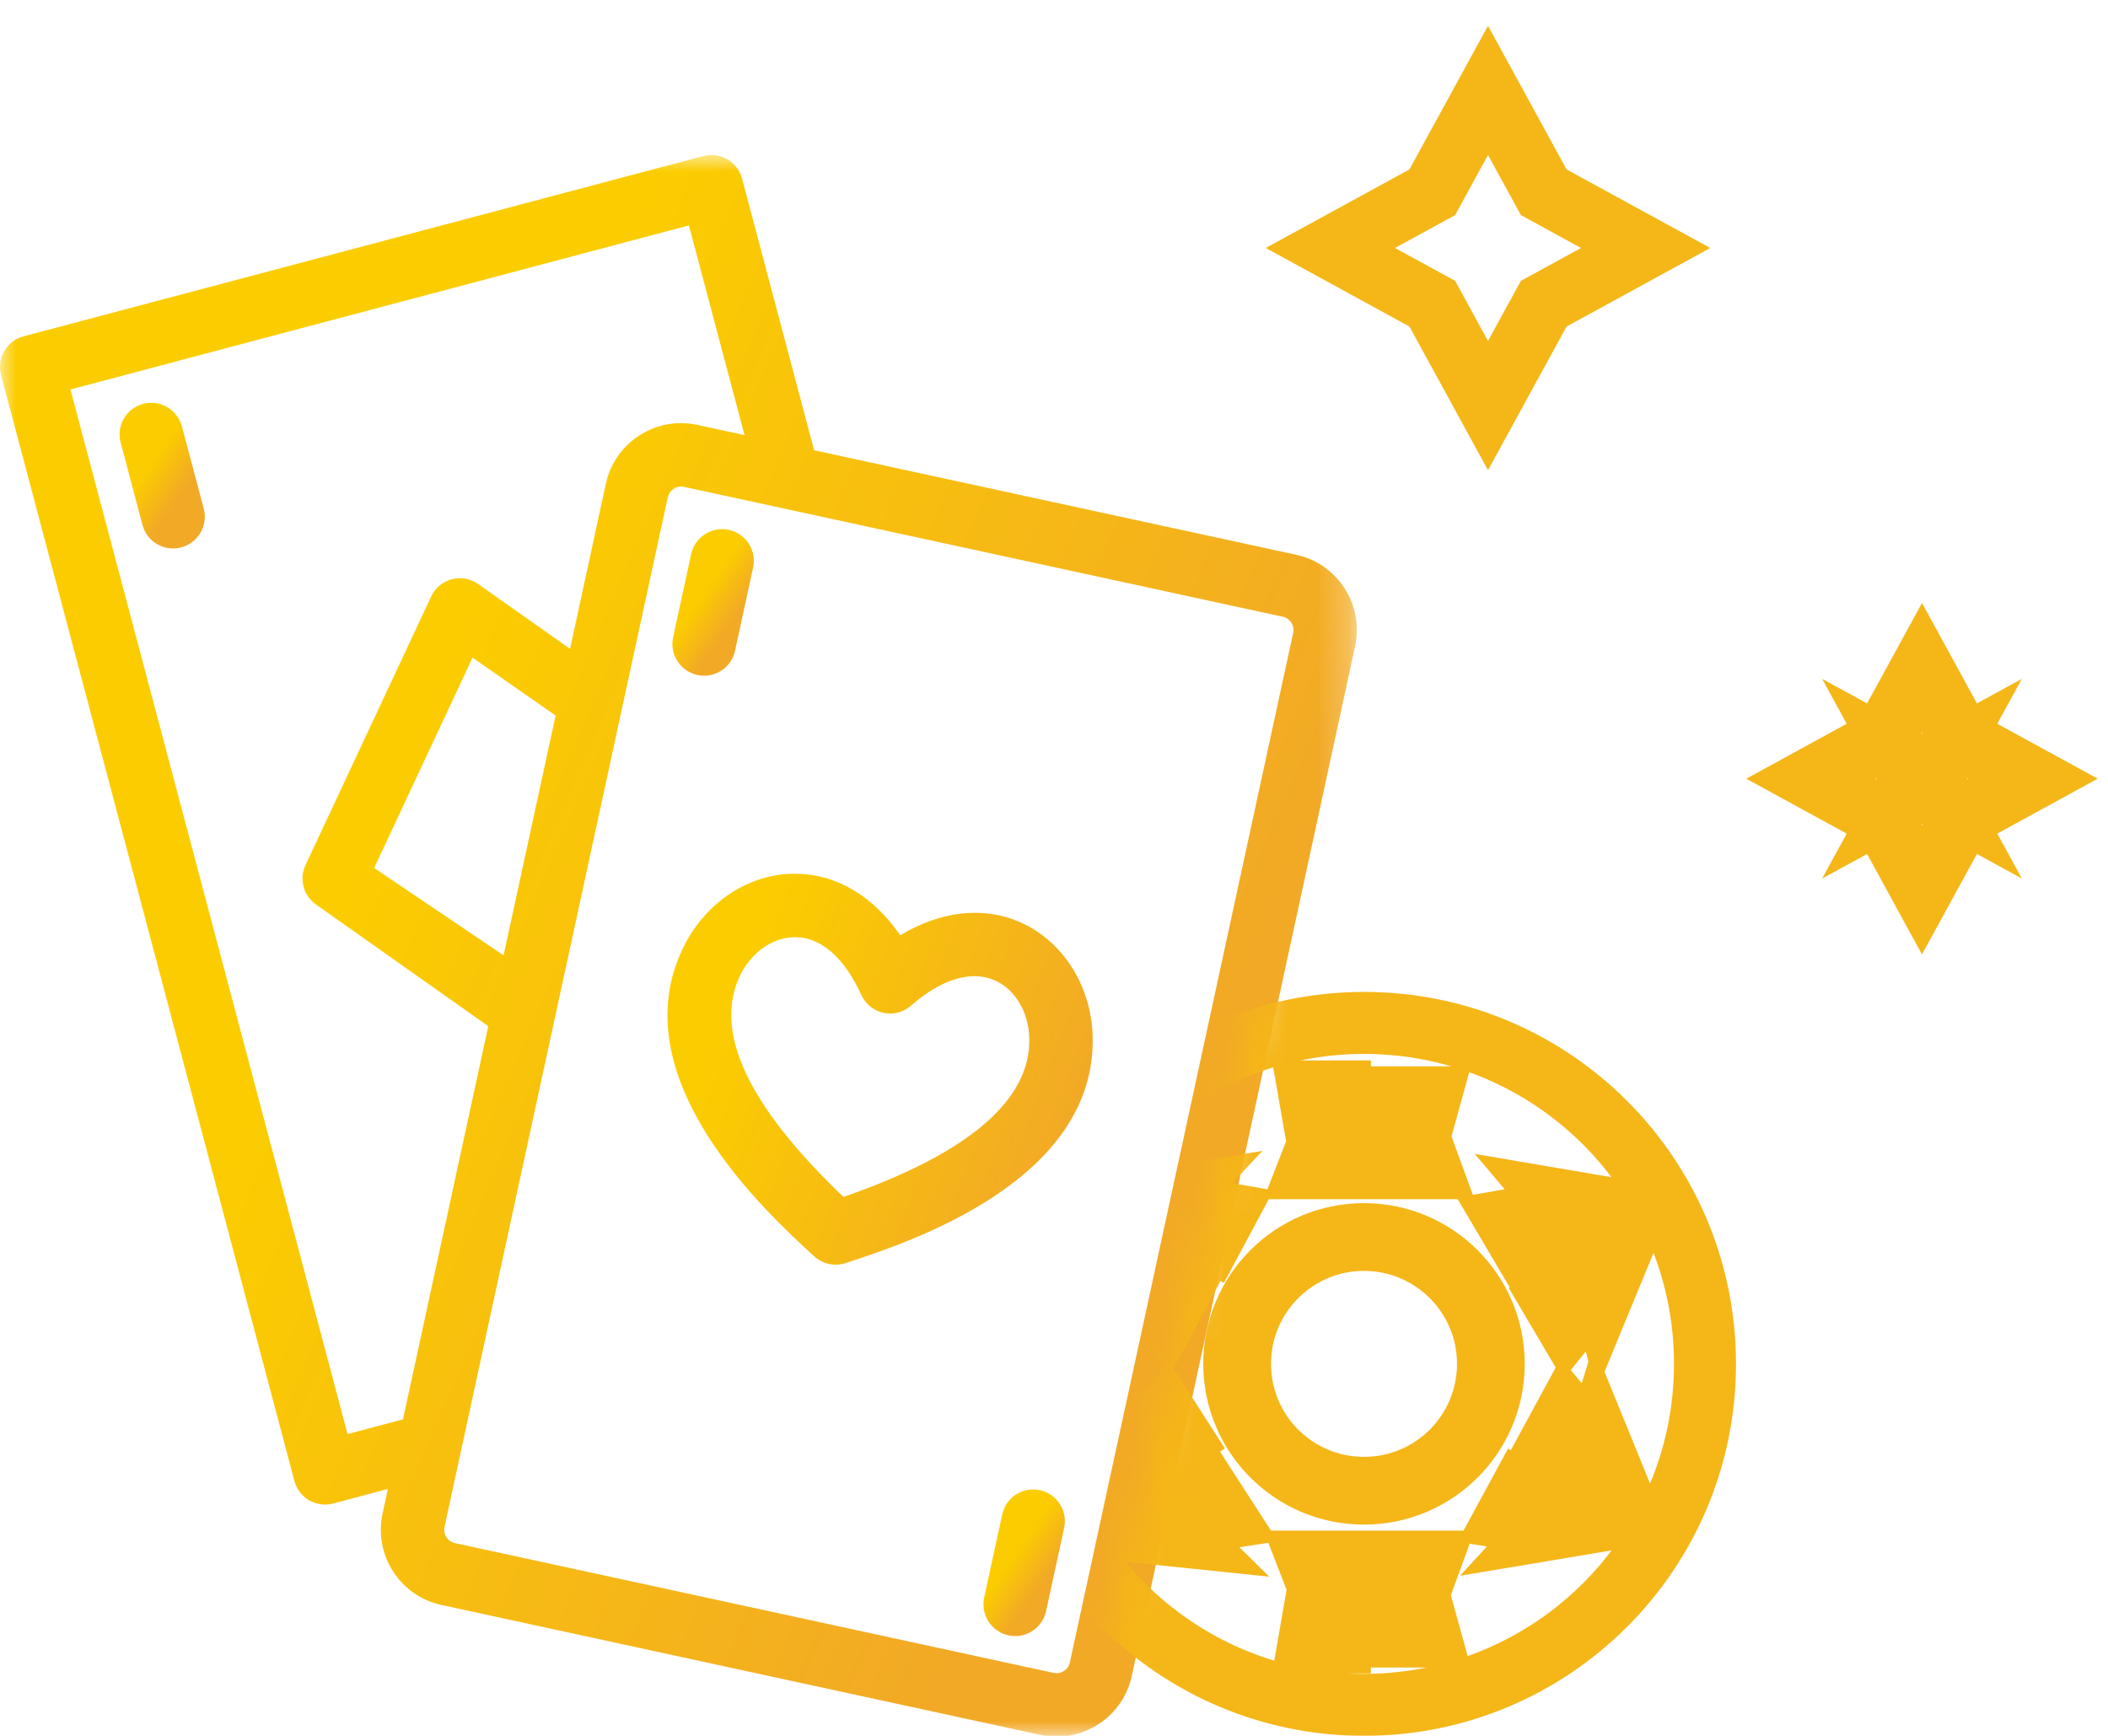 <?xml version="1.0" encoding="UTF-8"?>
<svg width="68px" height="56px" viewBox="0 0 68 56" version="1.1" xmlns="http://www.w3.org/2000/svg" xmlns:xlink="http://www.w3.org/1999/xlink">
    <!-- Generator: Sketch 59 (86127) - https://sketch.com -->
    <title>编组 13</title>
    <desc>Created with Sketch.</desc>
    <defs>
        <linearGradient x1="39.634%" y1="41.359%" x2="65.429%" y2="69.642%" id="linearGradient-1">
            <stop stop-color="#FBCD00" offset="0%"></stop>
            <stop stop-color="#F2A926" offset="100%"></stop>
        </linearGradient>
        <polygon id="path-2" points="0 0.976 43.77 0.976 43.77 52 0 52"></polygon>
        <linearGradient x1="27.716%" y1="41.359%" x2="83.168%" y2="69.642%" id="linearGradient-4">
            <stop stop-color="#FBCD00" offset="0%"></stop>
            <stop stop-color="#F2A926" offset="100%"></stop>
        </linearGradient>
        <linearGradient x1="19.718%" y1="42.695%" x2="95.073%" y2="66.605%" id="linearGradient-5">
            <stop stop-color="#FBCD00" offset="0%"></stop>
            <stop stop-color="#F2A926" offset="100%"></stop>
        </linearGradient>
        <linearGradient x1="40.651%" y1="41.359%" x2="63.916%" y2="69.642%" id="linearGradient-6">
            <stop stop-color="#FBCD00" offset="0%"></stop>
            <stop stop-color="#F2A926" offset="100%"></stop>
        </linearGradient>
        <linearGradient x1="40.668%" y1="41.359%" x2="63.891%" y2="69.642%" id="linearGradient-7">
            <stop stop-color="#FBCD00" offset="0%"></stop>
            <stop stop-color="#F2A926" offset="100%"></stop>
        </linearGradient>
        <polygon id="path-8" points="6.725 -1.13686838e-13 0.395 27.211 5.296 31.56 27.371 31.56 28.384 3.256"></polygon>
    </defs>
    <g id="Beex-网站" stroke="none" stroke-width="1" fill="none" fill-rule="evenodd">
        <g id="Beex官网" transform="translate(-366, -2683)">
            <g id="编组-31" transform="translate(360, 2686)">
                <g id="编组-13" transform="translate(6, 0)">
                    <g id="编组" transform="translate(0, 1)">
                        <path d="M5.868,9.755 C5.722,9.211 5.162,8.883 4.618,9.029 C4.072,9.173 3.746,9.733 3.892,10.279 L4.596,12.933 C4.714,13.379 5.118,13.693 5.582,13.693 C5.672,13.693 5.76,13.681 5.846,13.659 C6.392,13.513 6.716,12.955 6.572,12.407 L5.868,9.755 Z" id="Fill-1" fill="url(#linearGradient-1)"></path>
                        <g transform="translate(0, 0.024)">
                            <mask id="mask-3" fill="white">
                                <use xlink:href="#path-2"></use>
                            </mask>
                            <g id="Clip-4"></g>
                            <path d="M34.511,49.61 C34.459,49.846 34.227,49.994 33.991,49.946 L14.675,45.758 C14.439,45.706 14.289,45.474 14.339,45.236 L21.541,12.018 C21.543,12.018 21.543,12.018 21.543,12.016 C21.595,11.782 21.827,11.632 22.063,11.682 L41.379,15.872 L41.379,15.872 C41.615,15.922 41.765,16.156 41.715,16.394 L34.511,49.61 Z M11.211,42.24 L2.273,8.54 L22.223,3.248 L24.017,10.014 L22.495,9.684 C21.853,9.544 21.179,9.664 20.627,10.024 C20.071,10.378 19.681,10.94 19.543,11.584 L18.389,16.908 L15.425,14.818 C15.375,14.782 15.323,14.752 15.269,14.726 C14.759,14.486 14.149,14.708 13.909,15.22 L9.855,23.886 C9.645,24.334 9.787,24.87 10.191,25.154 L15.751,29.082 L12.999,41.766 L11.211,42.24 Z M16.245,26.796 L12.069,23.978 L15.243,17.192 L17.923,19.06 L16.245,26.796 Z M43.373,14.956 C43.017,14.402 42.455,14.01 41.811,13.874 L26.261,10.502 L23.937,1.736 C23.793,1.192 23.233,0.866 22.687,1.01 L0.761,6.826 L0.759,6.826 C0.213,6.972 -0.111,7.532 0.035,8.076 L9.497,43.752 C9.615,44.202 10.019,44.512 10.483,44.514 C10.569,44.514 10.659,44.502 10.747,44.48 L12.513,44.01 L12.341,44.804 C12.051,46.142 12.903,47.466 14.241,47.754 L33.557,51.944 C33.731,51.982 33.909,52 34.089,52 C34.563,52 35.027,51.862 35.427,51.604 C35.981,51.25 36.371,50.688 36.509,50.044 L43.713,16.824 C43.853,16.182 43.731,15.508 43.373,14.956 L43.373,14.956 Z" id="Fill-3" fill="url(#linearGradient-4)" mask="url(#mask-3)"></path>
                        </g>
                        <path d="M27.209,34.614 C24.117,31.666 22.997,29.26 23.879,27.458 C24.247,26.712 24.937,26.234 25.647,26.234 L25.669,26.234 C26.493,26.244 27.243,26.906 27.783,28.096 C27.825,28.186 27.879,28.272 27.945,28.346 C28.315,28.772 28.961,28.816 29.385,28.444 C30.371,27.584 31.327,27.294 32.083,27.624 C32.739,27.91 33.177,28.64 33.203,29.48 C33.261,31.486 31.245,33.212 27.209,34.614 M32.901,25.748 C31.711,25.23 30.347,25.388 29.039,26.172 C28.173,24.916 26.999,24.208 25.699,24.188 C24.195,24.156 22.761,25.096 22.045,26.558 C19.979,30.772 24.711,35.106 26.265,36.53 C26.457,36.706 26.705,36.8 26.957,36.8 C27.063,36.8 27.171,36.782 27.273,36.748 C29.279,36.096 35.381,34.112 35.247,29.42 C35.199,27.792 34.279,26.352 32.901,25.748" id="Fill-5" fill="url(#linearGradient-5)"></path>
                        <path d="M22.713,17.799 C23.193,17.799 23.609,17.463 23.711,16.993 L24.293,14.311 C24.413,13.757 24.063,13.215 23.511,13.093 C22.959,12.975 22.415,13.325 22.295,13.877 L21.713,16.561 C21.697,16.631 21.689,16.705 21.689,16.777 C21.691,17.341 22.149,17.799 22.713,17.799" id="Fill-7" fill="url(#linearGradient-6)"></path>
                        <path d="M33.545,44.075 C32.993,43.955 32.449,44.305 32.329,44.859 L31.747,47.539 C31.731,47.613 31.725,47.685 31.725,47.759 C31.725,48.323 32.183,48.781 32.747,48.781 C33.227,48.781 33.643,48.445 33.745,47.973 L34.327,45.291 C34.447,44.739 34.097,44.197 33.545,44.075" id="Fill-9" fill="url(#linearGradient-7)"></path>
                    </g>
                    <g id="形状" transform="translate(35, 23.767)">
                        <mask id="mask-9" fill="white">
                            <use xlink:href="#path-8"></use>
                        </mask>
                        <g id="蒙版"></g>
                        <path d="M9,28.233 C2.925,28.233 -2,23.308 -2,17.233 C-2,11.157 2.925,6.233 9,6.233 C15.075,6.233 20,11.157 20,17.233 C20,23.308 15.075,28.233 9,28.233 Z M10.133,10.162 L10.133,10.92 L11.133,10.92 L10.791,9.981 C10.58,10.057 10.361,10.118 10.133,10.162 Z M8.222,10.17 C7.996,10.126 7.784,10.065 7.584,9.988 L7.222,10.92 L8.222,10.92 L8.222,10.17 Z M8.222,9.329 L8.222,8.444 L7.222,8.444 L7.394,9.429 C7.667,9.381 7.943,9.348 8.222,9.329 Z M10.133,9.431 C10.381,9.475 10.625,9.53 10.867,9.597 L11.133,8.633 L10.133,8.633 L10.133,9.431 Z M10.133,24.368 C10.361,24.413 10.58,24.473 10.791,24.55 L11.133,23.611 L10.133,23.611 L10.133,24.368 Z M10.133,25.232 L10.133,26.03 L11.133,26.03 L10.867,25.067 C10.625,25.133 10.381,25.189 10.133,25.232 Z M8.222,25.334 C7.943,25.315 7.667,25.282 7.394,25.234 L7.222,26.22 L8.222,26.22 L8.222,25.334 Z M8.222,24.361 L8.222,23.611 L7.222,23.611 L7.584,24.543 C7.784,24.465 7.996,24.405 8.222,24.361 Z M3.382,12.892 L4.074,13.263 L4.546,12.381 L3.561,12.208 C3.521,12.437 3.461,12.665 3.382,12.892 Z M2.425,14.545 C2.279,14.712 2.125,14.859 1.964,14.989 L2.59,15.768 L3.062,14.886 L2.425,14.545 Z M1.518,14.06 L0.748,13.648 L1.23,14.829 C1.313,14.567 1.409,14.31 1.518,14.06 Z M2.486,12.413 C2.64,12.211 2.804,12.017 2.978,11.831 L1.773,12.031 L2.486,12.413 Z M15.694,20.047 C15.843,19.878 16.001,19.723 16.168,19.583 L15.525,18.817 L15.048,19.696 L15.694,20.047 Z M16.257,20.352 L17.013,20.763 L16.535,19.591 C16.455,19.85 16.362,20.104 16.257,20.352 Z M15.301,22.007 C15.147,22.212 14.982,22.411 14.807,22.601 L16.022,22.398 L15.301,22.007 Z M14.726,21.694 L14.047,21.325 L13.57,22.204 L14.558,22.357 C14.592,22.139 14.647,21.918 14.726,21.694 Z M14.742,13.086 C14.668,12.869 14.612,12.651 14.574,12.433 L13.589,12.606 L14.097,13.467 L14.742,13.086 Z M15.612,12.573 L16.378,12.122 L15.106,11.905 C15.287,12.119 15.456,12.342 15.612,12.573 Z M16.484,14.276 C16.569,14.509 16.644,14.747 16.707,14.988 L17.166,13.874 L16.484,14.276 Z M15.689,14.746 L15.036,15.132 L15.544,15.993 L16.171,15.213 C16.002,15.078 15.841,14.922 15.689,14.746 Z M3.408,21.748 C3.477,21.954 3.527,22.157 3.558,22.357 L4.546,22.204 L4.004,21.364 L3.408,21.748 Z M2.673,22.223 L1.964,22.68 L3.209,22.809 C3.02,22.623 2.841,22.427 2.673,22.223 Z M1.642,20.612 C1.528,20.375 1.425,20.132 1.335,19.883 L0.934,21.065 L1.642,20.612 Z M2.458,20.089 L3.13,19.659 L2.59,18.817 L1.948,19.583 C2.129,19.735 2.299,19.903 2.458,20.089 Z M9,21.418 C11.311,21.418 13.185,19.544 13.185,17.233 C13.185,14.921 11.311,13.047 9,13.047 C6.689,13.047 4.815,14.921 4.815,17.233 C4.815,19.544 6.689,21.418 9,21.418 Z M9,21.233 C6.791,21.233 5,19.442 5,17.233 C5,15.023 6.791,13.233 9,13.233 C11.209,13.233 13,15.023 13,17.233 C13,19.442 11.209,21.233 9,21.233 Z" stroke="#F5B618" stroke-width="2" fill-rule="nonzero" mask="url(#mask-9)"></path>
                    </g>
                    <path d="M48,7.542 L44.405,8.595 L45.458,5 L44.405,1.405 L48,2.458 L51.595,1.405 L50.542,5 L51.595,8.595 L48,7.542 Z" id="星形" stroke="#F5B618" stroke-width="2" transform="translate(48, 5) rotate(-315) translate(-48, -5) "></path>
                    <path d="M62,23.118 L62.292,22.121 L62,21.124 L61.708,22.121 L62,23.118 Z M61.003,22.121 L62,22.413 L62.997,22.121 L62,21.829 L61.003,22.121 Z M62,23.913 L59.466,24.656 L60.208,22.121 L59.466,19.587 L62,20.329 L64.534,19.587 L63.792,22.121 L64.534,24.656 L62,23.913 Z" id="星形" stroke="#F5B618" stroke-width="2" transform="translate(62, 22.121) rotate(-315) translate(-62, -22.121) "></path>
                </g>
            </g>
        </g>
    </g>
</svg>